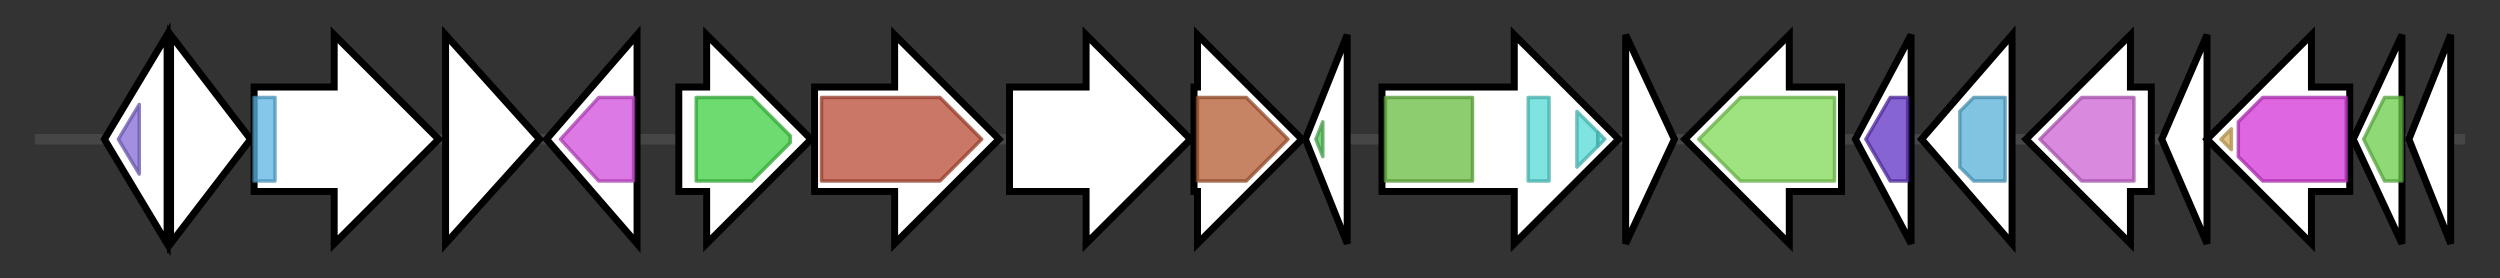 <svg version="1.1" baseProfile="full" xmlns="http://www.w3.org/2000/svg" width="718.167" height="80">
	<rect width="100%" height="100%" fill="#333333" stroke="none"/>
	<g>
		<line x1="10" y1="40.0" x2="708.167" y2="40.0" style="stroke:rgb(70,70,70); stroke-width:3 "/>
		<g>
			<title> (ctg12_2)</title>
			<polygon class=" (ctg12_2)" points="30,40 48,10 48,70" fill="rgb(255,255,255)" fill-opacity="1.0" stroke="rgb(0,0,0)" stroke-width="2"  />
			<g>
				<title>HEPN_SAV_6107 (PF18726)
"SAV_6107-like HEPN"</title>
				<polygon class="PF18726" points="34,40 40,30 40,50" stroke-linejoin="round" width="9" height="24" fill="rgb(131,105,212)" stroke="rgb(104,84,169)" stroke-width="1" opacity="0.75" />
			</g>
		</g>
		<g>
			<title> (ctg12_3)</title>
			<polygon class=" (ctg12_3)" points="49,10 72,40 49,70" fill="rgb(255,255,255)" fill-opacity="1.0" stroke="rgb(0,0,0)" stroke-width="2"  />
		</g>
		<g>
			<title> (ctg12_4)</title>
			<polygon class=" (ctg12_4)" points="73,25 96,25 96,10 126,40 96,70 96,55 73,55" fill="rgb(255,255,255)" fill-opacity="1.0" stroke="rgb(0,0,0)" stroke-width="2"  />
			<g>
				<title>NAD_binding_8 (PF13450)
"NAD(P)-binding Rossmann-like domain"</title>
				<rect class="PF13450" x="73" y="28" stroke-linejoin="round" width="6" height="24" fill="rgb(91,180,227)" stroke="rgb(72,144,181)" stroke-width="1" opacity="0.75" />
			</g>
		</g>
		<g>
			<title> (ctg12_5)</title>
			<polygon class=" (ctg12_5)" points="128,10 155,40 128,70" fill="rgb(255,255,255)" fill-opacity="1.0" stroke="rgb(0,0,0)" stroke-width="2"  />
		</g>
		<g>
			<title> (ctg12_6)</title>
			<polygon class=" (ctg12_6)" points="157,40 183,10 183,70" fill="rgb(255,255,255)" fill-opacity="1.0" stroke="rgb(0,0,0)" stroke-width="2"  />
			<g>
				<title>MTHFR (PF02219)
"Methylenetetrahydrofolate reductase"</title>
				<polygon class="PF02219" points="161,40 172,28 182,28 182,52 172,52" stroke-linejoin="round" width="24" height="24" fill="rgb(209,76,219)" stroke="rgb(167,60,175)" stroke-width="1" opacity="0.75" />
			</g>
		</g>
		<g>
			<title> (ctg12_7)</title>
			<polygon class=" (ctg12_7)" points="195,25 203,25 203,10 233,40 203,70 203,55 195,55" fill="rgb(255,255,255)" fill-opacity="1.0" stroke="rgb(0,0,0)" stroke-width="2"  />
			<g>
				<title>polyprenyl_synt (PF00348)
"Polyprenyl synthetase"</title>
				<polygon class="PF00348" points="200,28 216,28 227,39 227,41 216,52 200,52" stroke-linejoin="round" width="27" height="24" fill="rgb(61,206,65)" stroke="rgb(48,164,52)" stroke-width="1" opacity="0.75" />
			</g>
		</g>
		<g>
			<title> (ctg12_8)</title>
			<polygon class=" (ctg12_8)" points="234,25 257,25 257,10 287,40 257,70 257,55 234,55" fill="rgb(255,255,255)" fill-opacity="1.0" stroke="rgb(0,0,0)" stroke-width="2"  />
			<g>
				<title>Amino_oxidase (PF01593)
"Flavin containing amine oxidoreductase"</title>
				<polygon class="PF01593" points="236,28 270,28 282,40 270,52 236,52" stroke-linejoin="round" width="49" height="24" fill="rgb(184,74,52)" stroke="rgb(147,59,41)" stroke-width="1" opacity="0.75" />
			</g>
		</g>
		<g>
			<title> (ctg12_9)</title>
			<polygon class=" (ctg12_9)" points="290,25 312,25 312,10 342,40 312,70 312,55 290,55" fill="rgb(255,255,255)" fill-opacity="1.0" stroke="rgb(0,0,0)" stroke-width="2"  />
		</g>
		<g>
			<title> (ctg12_10)</title>
			<polygon class=" (ctg12_10)" points="343,25 344,25 344,10 374,40 344,70 344,55 343,55" fill="rgb(255,255,255)" fill-opacity="1.0" stroke="rgb(0,0,0)" stroke-width="2"  />
			<g>
				<title>SQS_PSY (PF00494)
"Squalene/phytoene synthase"</title>
				<polygon class="PF00494" points="344,28 358,28 370,40 358,52 344,52" stroke-linejoin="round" width="27" height="24" fill="rgb(178,91,49)" stroke="rgb(142,72,39)" stroke-width="1" opacity="0.75" />
			</g>
		</g>
		<g>
			<title> (ctg12_11)</title>
			<polygon class=" (ctg12_11)" points="375,40 387,10 387,70" fill="rgb(255,255,255)" fill-opacity="1.0" stroke="rgb(0,0,0)" stroke-width="2"  />
			<g>
				<title>Rv2175c_C (PF18367)
"Rv2175c C-terminal domain of unknown function"</title>
				<polygon class="PF18367" points="378,40 380,35 380,45" stroke-linejoin="round" width="5" height="24" fill="rgb(83,192,90)" stroke="rgb(66,153,71)" stroke-width="1" opacity="0.75" />
			</g>
		</g>
		<g>
			<title> (ctg12_12)</title>
			<polygon class=" (ctg12_12)" points="397,25 435,25 435,10 465,40 435,70 435,55 397,55" fill="rgb(255,255,255)" fill-opacity="1.0" stroke="rgb(0,0,0)" stroke-width="2"  />
			<g>
				<title>Pkinase (PF00069)
"Protein kinase domain"</title>
				<rect class="PF00069" x="398" y="28" stroke-linejoin="round" width="25" height="24" fill="rgb(104,187,65)" stroke="rgb(83,149,51)" stroke-width="1" opacity="0.75" />
			</g>
			<g>
				<title>PASTA (PF03793)
"PASTA domain"</title>
				<rect class="PF03793" x="439" y="28" stroke-linejoin="round" width="6" height="24" fill="rgb(84,217,212)" stroke="rgb(67,173,169)" stroke-width="1" opacity="0.75" />
			</g>
			<g>
				<title>PASTA (PF03793)
"PASTA domain"</title>
				<polygon class="PF03793" points="453,32 459,38 459,42 453,48" stroke-linejoin="round" width="6" height="24" fill="rgb(84,217,212)" stroke="rgb(67,173,169)" stroke-width="1" opacity="0.75" />
			</g>
			<g>
				<title>PASTA (PF03793)
"PASTA domain"</title>
				<polygon class="PF03793" points="459,38 461,40 459,42" stroke-linejoin="round" width="5" height="24" fill="rgb(84,217,212)" stroke="rgb(67,173,169)" stroke-width="1" opacity="0.75" />
			</g>
		</g>
		<g>
			<title> (ctg12_13)</title>
			<polygon class=" (ctg12_13)" points="467,10 481,40 467,70" fill="rgb(255,255,255)" fill-opacity="1.0" stroke="rgb(0,0,0)" stroke-width="2"  />
		</g>
		<g>
			<title> (ctg12_14)</title>
			<polygon class=" (ctg12_14)" points="529,25 514,25 514,10 484,40 514,70 514,55 529,55" fill="rgb(255,255,255)" fill-opacity="1.0" stroke="rgb(0,0,0)" stroke-width="2"  />
			<g>
				<title>DAHP_synth_2 (PF01474)
"Class-II DAHP synthetase family"</title>
				<polygon class="PF01474" points="488,40 500,28 527,28 527,52 500,52" stroke-linejoin="round" width="43" height="24" fill="rgb(126,217,84)" stroke="rgb(100,173,67)" stroke-width="1" opacity="0.75" />
			</g>
		</g>
		<g>
			<title> (ctg12_15)</title>
			<polygon class=" (ctg12_15)" points="533,40 549,10 549,70" fill="rgb(255,255,255)" fill-opacity="1.0" stroke="rgb(0,0,0)" stroke-width="2"  />
			<g>
				<title>Rv2179c-like (PF16473)
"3'-5' exoribonuclease Rv2179c-like domain"</title>
				<polygon class="PF16473" points="536,40 543,28 548,28 548,52 543,52" stroke-linejoin="round" width="15" height="24" fill="rgb(94,49,193)" stroke="rgb(75,39,154)" stroke-width="1" opacity="0.75" />
			</g>
		</g>
		<g>
			<title> (ctg12_16)</title>
			<polygon class=" (ctg12_16)" points="552,40 578,10 578,70" fill="rgb(255,255,255)" fill-opacity="1.0" stroke="rgb(0,0,0)" stroke-width="2"  />
			<g>
				<title>Acyltransferase (PF01553)
"Acyltransferase"</title>
				<polygon class="PF01553" points="563,32 567,28 576,28 576,52 567,52 563,48" stroke-linejoin="round" width="13" height="24" fill="rgb(87,176,216)" stroke="rgb(69,140,172)" stroke-width="1" opacity="0.75" />
			</g>
		</g>
		<g>
			<title> (ctg12_17)</title>
			<polygon class=" (ctg12_17)" points="618,25 612,25 612,10 582,40 612,70 612,55 618,55" fill="rgb(255,255,255)" fill-opacity="1.0" stroke="rgb(0,0,0)" stroke-width="2"  />
			<g>
				<title>ROK (PF00480)
"ROK family"</title>
				<polygon class="PF00480" points="586,40 598,28 613,28 613,52 598,52" stroke-linejoin="round" width="30" height="24" fill="rgb(205,99,210)" stroke="rgb(163,79,168)" stroke-width="1" opacity="0.75" />
			</g>
		</g>
		<g>
			<title> (ctg12_18)</title>
			<polygon class=" (ctg12_18)" points="621,40 634,10 634,70" fill="rgb(255,255,255)" fill-opacity="1.0" stroke="rgb(0,0,0)" stroke-width="2"  />
		</g>
		<g>
			<title> (ctg12_19)</title>
			<polygon class=" (ctg12_19)" points="675,25 664,25 664,10 634,40 664,70 664,55 675,55" fill="rgb(255,255,255)" fill-opacity="1.0" stroke="rgb(0,0,0)" stroke-width="2"  />
			<g>
				<title>ArsA_HSP20 (PF17886)
"HSP20-like domain found in ArsA"</title>
				<polygon class="PF17886" points="638,40 641,37 641,43" stroke-linejoin="round" width="6" height="24" fill="rgb(215,176,93)" stroke="rgb(172,140,74)" stroke-width="1" opacity="0.75" />
			</g>
			<g>
				<title>ArsA_ATPase (PF02374)
"Anion-transporting ATPase"</title>
				<polygon class="PF02374" points="643,35 650,28 674,28 674,52 650,52 643,45" stroke-linejoin="round" width="31" height="24" fill="rgb(210,53,214)" stroke="rgb(167,42,171)" stroke-width="1" opacity="0.75" />
			</g>
		</g>
		<g>
			<title> (ctg12_20)</title>
			<polygon class=" (ctg12_20)" points="676,40 690,10 690,70" fill="rgb(255,255,255)" fill-opacity="1.0" stroke="rgb(0,0,0)" stroke-width="2"  />
			<g>
				<title>Polyketide_cyc2 (PF10604)
"Polyketide cyclase / dehydrase and lipid transport"</title>
				<polygon class="PF10604" points="679,40 685,28 690,28 690,52 685,52" stroke-linejoin="round" width="14" height="24" fill="rgb(105,204,74)" stroke="rgb(84,163,59)" stroke-width="1" opacity="0.75" />
			</g>
		</g>
		<g>
			<title> (ctg12_21)</title>
			<polygon class=" (ctg12_21)" points="692,40 704,10 704,70" fill="rgb(255,255,255)" fill-opacity="1.0" stroke="rgb(0,0,0)" stroke-width="2"  />
		</g>
	</g>
</svg>
